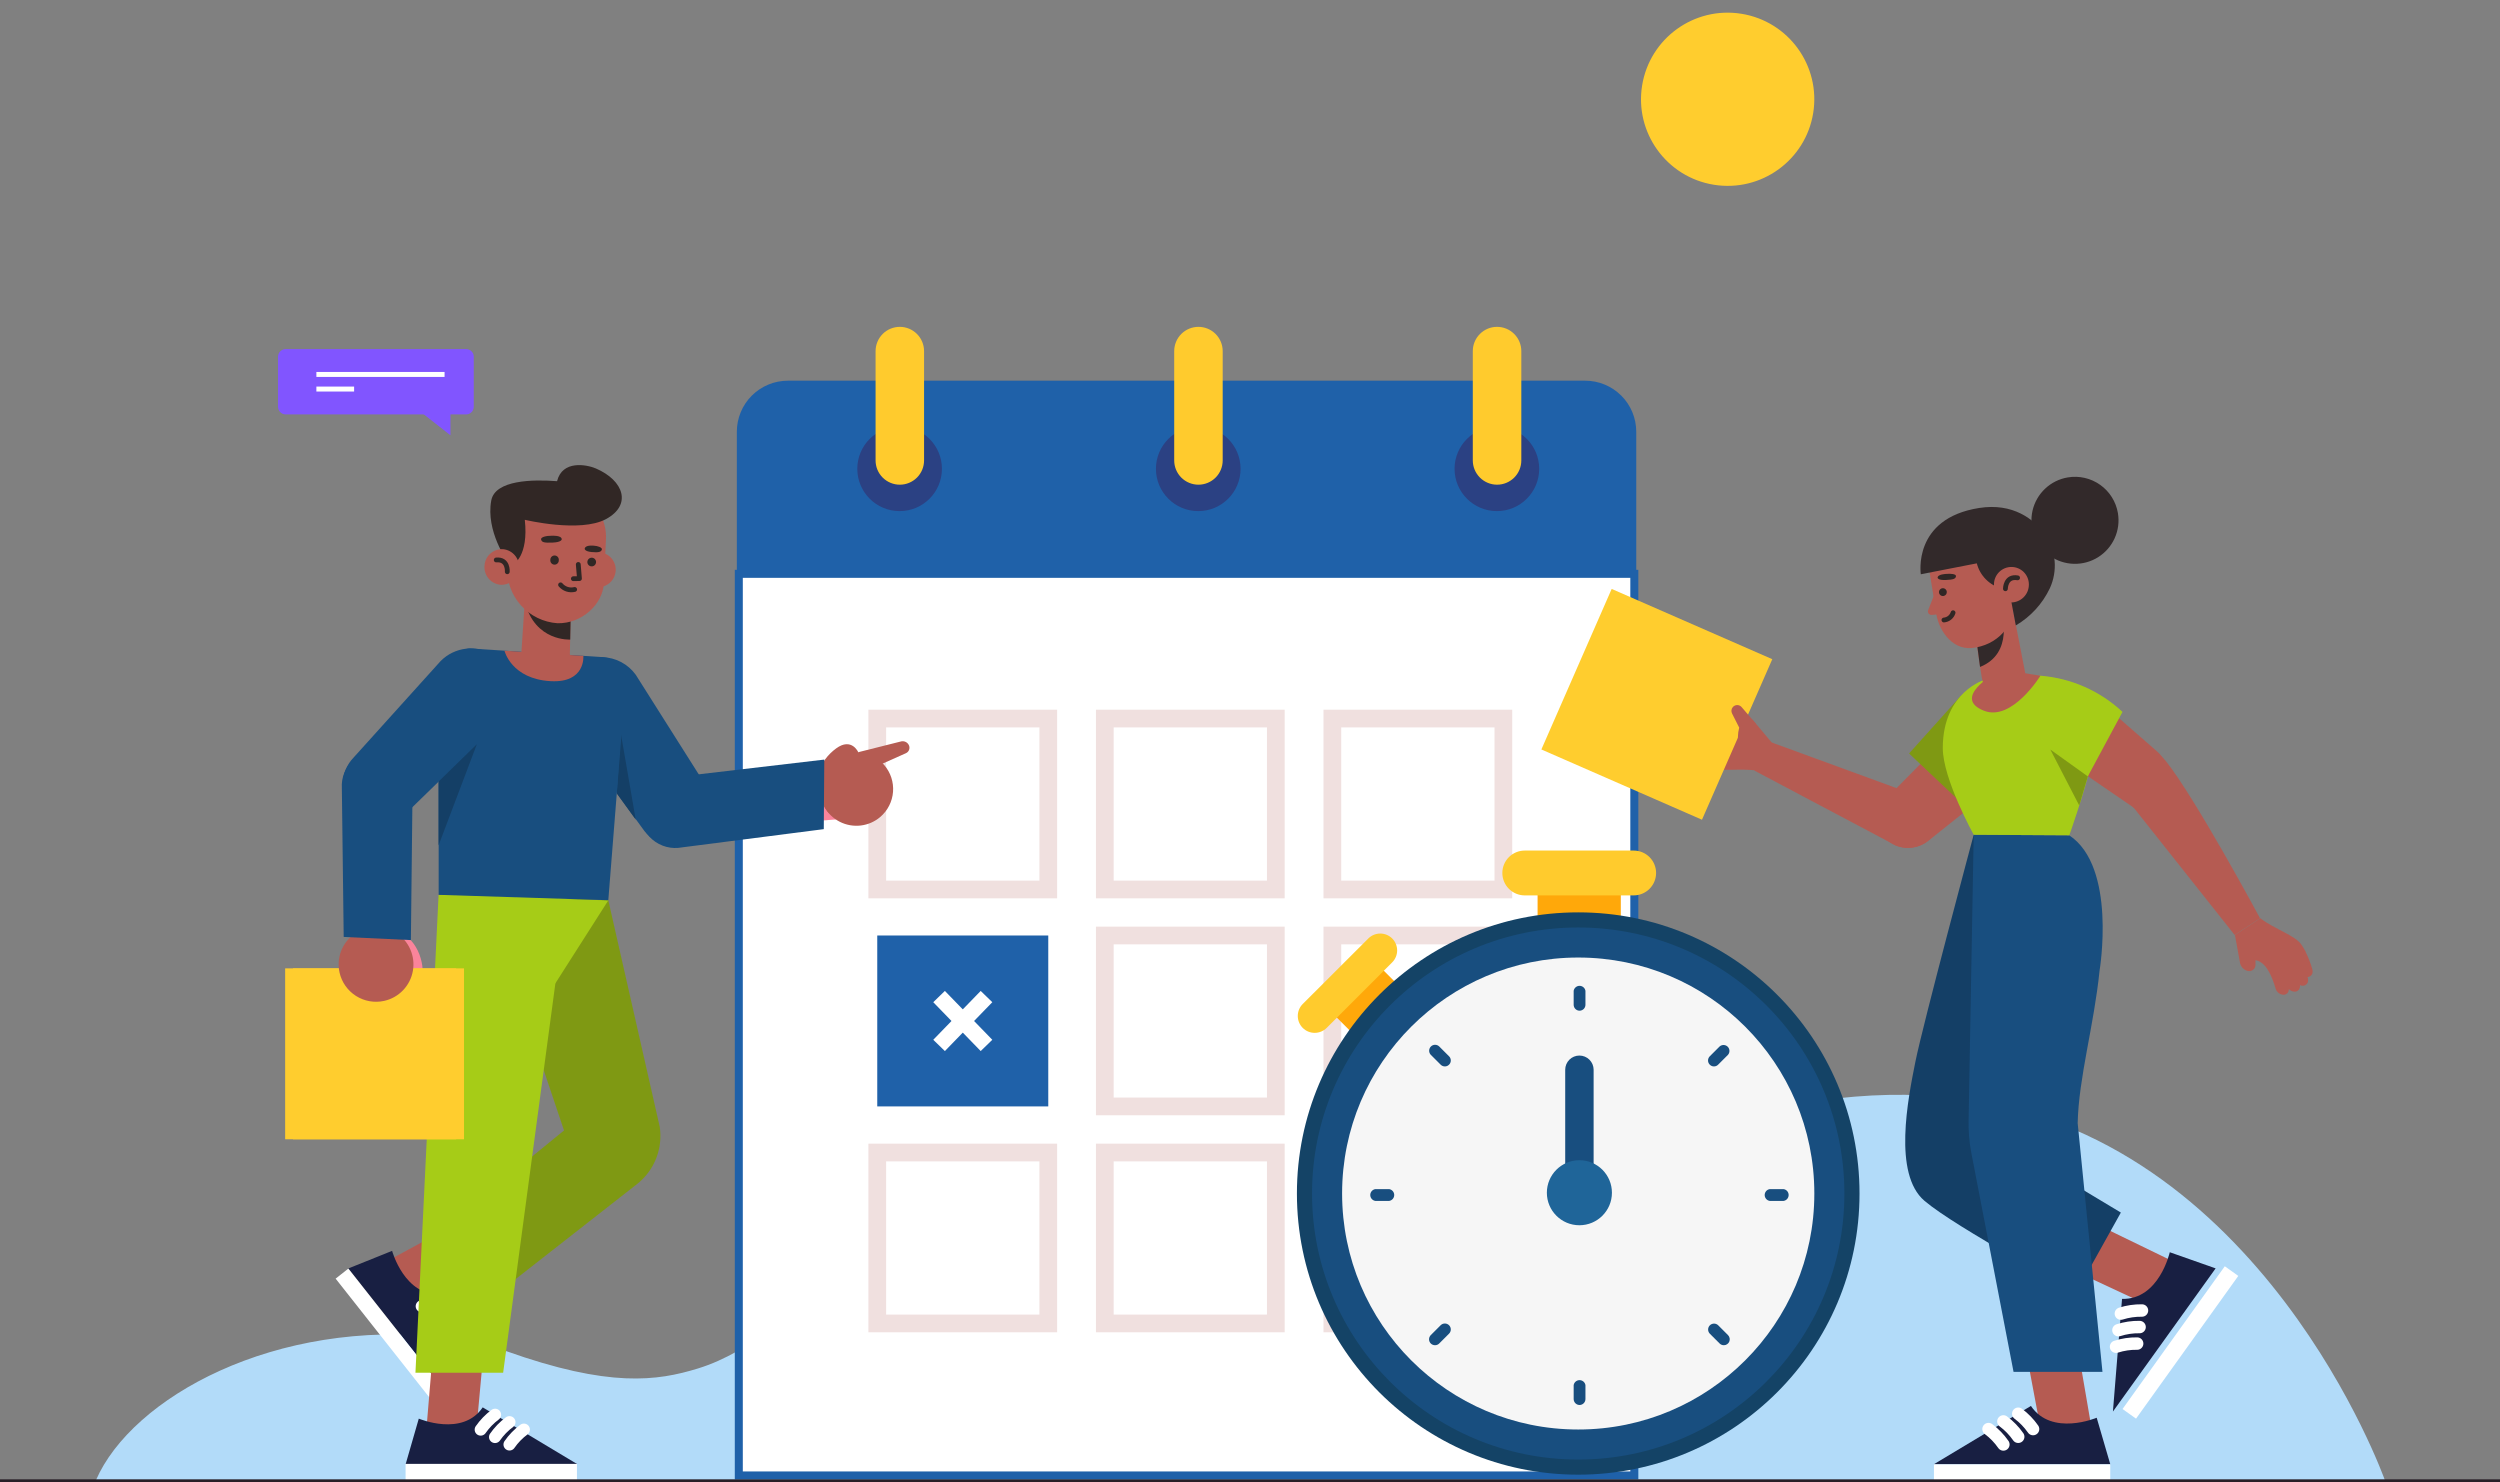 <svg width="312" height="185" viewBox="0 0 312 185" fill="none" xmlns="http://www.w3.org/2000/svg">
<rect x="0" y="0" width="312" height="185" fill="#808080" stroke="none"/>
<g clip-path="url(#clip0_227_2161)">
<path d="M55.644 166.905C58.067 167.178 60.455 167.706 62.769 168.478L62.862 168.512L63.117 168.6C76.063 173.217 82.011 172.35 87.102 170.786C100.832 166.566 109.002 148.397 131.27 151.917C140.715 153.387 148.316 155.436 154.235 159.562L154.357 159.66C155.206 160.258 156.034 160.861 156.809 161.489C168.387 169.041 179.926 159.195 183.241 156.96C183.481 156.783 183.731 155.387 183.981 155.21L184.187 155.053C198.697 144.834 221.78 134.468 244.014 137.022C282.263 141.389 297.632 184.726 297.632 184.726H11.975C16.438 174.462 34.287 164.464 55.644 166.905Z" fill="#B2DBF9"/>
<path d="M35.651 51.72H58.174C58.699 51.72 59.125 51.294 59.125 50.769V44.515C59.125 43.99 58.699 43.565 58.174 43.565H35.651C35.125 43.565 34.699 43.99 34.699 44.515V50.769C34.699 51.294 35.125 51.72 35.651 51.72Z" fill="#8155FF"/>
<path d="M39.485 46.731H55.482" stroke="white" stroke-width="0.62" stroke-miterlimit="10"/>
<path d="M39.485 48.554H44.193" stroke="white" stroke-width="0.62" stroke-miterlimit="10"/>
<path d="M56.217 50.632V54.323L51.514 50.632H56.217Z" fill="#8155FF"/>
<path d="M226.287 14.107C227.237 8.214 223.227 2.668 217.331 1.719C211.435 0.769 205.886 4.777 204.936 10.67C203.987 16.562 207.996 22.109 213.892 23.058C219.788 24.007 225.337 20 226.287 14.107Z" fill="#FFCD2E"/>
<path d="M203.964 71.614H92.202V184.137H203.964V71.614Z" fill="white" stroke="#1F61A9" stroke-miterlimit="10"/>
<path d="M204.205 53.882V71.59H91.957V53.882C91.957 52.192 92.628 50.571 93.824 49.376C95.019 48.181 96.641 47.51 98.332 47.51H197.835C199.525 47.511 201.145 48.183 202.339 49.378C203.534 50.573 204.205 52.193 204.205 53.882Z" fill="#1F61A9"/>
<path d="M186.811 63.787C189.728 63.787 192.092 61.424 192.092 58.508C192.092 55.593 189.728 53.23 186.811 53.23C183.894 53.23 181.529 55.593 181.529 58.508C181.529 61.424 183.894 63.787 186.811 63.787Z" fill="#2B4183"/>
<path d="M186.835 60.489C187.638 60.489 188.407 60.17 188.975 59.603C189.542 59.036 189.861 58.267 189.861 57.464V43.805C189.857 43.005 189.537 42.239 188.97 41.674C188.403 41.109 187.636 40.792 186.835 40.79C186.031 40.79 185.261 41.109 184.692 41.678C184.124 42.246 183.805 43.016 183.805 43.819V57.455C183.804 57.853 183.882 58.247 184.034 58.615C184.186 58.983 184.409 59.318 184.691 59.6C184.972 59.881 185.306 60.105 185.674 60.258C186.042 60.41 186.437 60.489 186.835 60.489Z" fill="#FFCB2D"/>
<path d="M149.542 63.787C152.459 63.787 154.823 61.424 154.823 58.508C154.823 55.593 152.459 53.23 149.542 53.23C146.625 53.23 144.26 55.593 144.26 58.508C144.26 61.424 146.625 63.787 149.542 63.787Z" fill="#2B4183"/>
<path d="M149.566 60.489C150.369 60.489 151.138 60.17 151.706 59.603C152.273 59.036 152.592 58.267 152.592 57.464V43.805C152.588 43.005 152.268 42.239 151.701 41.674C151.134 41.109 150.367 40.792 149.566 40.79C148.763 40.792 147.994 41.111 147.426 41.679C146.859 42.247 146.541 43.017 146.541 43.819V57.455C146.539 57.853 146.617 58.247 146.768 58.615C146.92 58.983 147.142 59.318 147.423 59.599C147.704 59.881 148.038 60.105 148.406 60.257C148.774 60.41 149.168 60.489 149.566 60.489Z" fill="#FFCB2D"/>
<path d="M112.273 63.787C115.189 63.787 117.554 61.424 117.554 58.508C117.554 55.593 115.189 53.23 112.273 53.23C109.356 53.23 106.991 55.593 106.991 58.508C106.991 61.424 109.356 63.787 112.273 63.787Z" fill="#2B4183"/>
<path d="M112.298 60.489C113.1 60.489 113.87 60.17 114.437 59.603C115.005 59.036 115.323 58.267 115.323 57.464V43.805C115.319 43.005 114.999 42.239 114.432 41.674C113.865 41.109 113.098 40.792 112.298 40.79C111.495 40.792 110.725 41.111 110.158 41.679C109.591 42.247 109.272 43.017 109.272 43.819V57.455C109.271 57.853 109.348 58.247 109.499 58.615C109.651 58.983 109.874 59.318 110.155 59.599C110.436 59.881 110.77 60.105 111.138 60.257C111.505 60.41 111.899 60.489 112.298 60.489Z" fill="#FFCB2D"/>
<path d="M166.278 111.006H187.62V89.675H166.278V111.006Z" stroke="#F0E0DF" stroke-width="2.21" stroke-miterlimit="10"/>
<path d="M137.88 111.006H159.222V89.675H137.88V111.006Z" stroke="#F0E0DF" stroke-width="2.21" stroke-miterlimit="10"/>
<path d="M109.482 111.006H130.824V89.675H109.482V111.006Z" stroke="#F0E0DF" stroke-width="2.21" stroke-miterlimit="10"/>
<path d="M166.278 138.08H187.62V116.75H166.278V138.08Z" stroke="#F0E0DF" stroke-width="2.21" stroke-miterlimit="10"/>
<path d="M137.88 138.08H159.222V116.75H137.88V138.08Z" stroke="#F0E0DF" stroke-width="2.21" stroke-miterlimit="10"/>
<path d="M109.482 138.08H130.824V116.75H109.482V138.08Z" fill="#1F61A9"/>
<path d="M117.196 124.371L123.115 130.469" stroke="white" stroke-width="2.02" stroke-miterlimit="10"/>
<path d="M123.115 124.371L117.196 130.469" stroke="white" stroke-width="2.02" stroke-miterlimit="10"/>
<path d="M166.278 165.165H187.62V143.834H166.278V165.165Z" stroke="#F0E0DF" stroke-width="2.21" stroke-miterlimit="10"/>
<path d="M137.88 165.165H159.222V143.834H137.88V165.165Z" stroke="#F0E0DF" stroke-width="2.21" stroke-miterlimit="10"/>
<path d="M109.482 165.165H130.824V143.834H109.482V165.165Z" stroke="#F0E0DF" stroke-width="2.21" stroke-miterlimit="10"/>
<path d="M202.277 109.976H191.891V116.814H202.277V109.976Z" fill="#FFA80A"/>
<path d="M203.881 111.746H190.292C189.925 111.746 189.56 111.673 189.221 111.533C188.881 111.392 188.572 111.186 188.312 110.926C188.052 110.666 187.846 110.358 187.705 110.018C187.565 109.679 187.492 109.315 187.492 108.947C187.492 108.205 187.787 107.493 188.312 106.968C188.837 106.443 189.55 106.149 190.292 106.149H203.881C204.623 106.149 205.336 106.443 205.861 106.968C206.386 107.493 206.681 108.205 206.681 108.947C206.681 109.315 206.608 109.679 206.468 110.018C206.327 110.358 206.121 110.666 205.861 110.926C205.601 111.186 205.292 111.392 204.952 111.533C204.613 111.673 204.248 111.746 203.881 111.746Z" fill="#FFCB2D"/>
<path d="M171.898 120.348L166.042 126.201L170.171 130.329L176.028 124.475L171.898 120.348Z" fill="#FFA80A"/>
<path d="M173.747 120.102L165.568 128.283C165.171 128.678 164.634 128.9 164.074 128.9C163.514 128.9 162.977 128.678 162.581 128.283C162.186 127.887 161.963 127.35 161.963 126.79C161.963 126.231 162.186 125.694 162.581 125.298L170.766 117.123C171.161 116.727 171.697 116.506 172.256 116.506C172.815 116.506 173.352 116.727 173.747 117.123C174.142 117.518 174.364 118.054 174.364 118.612C174.364 119.171 174.142 119.707 173.747 120.102Z" fill="#FFCB2D"/>
<path d="M196.962 184.039C216.351 184.039 232.068 168.33 232.068 148.951C232.068 129.573 216.351 113.863 196.962 113.863C177.573 113.863 161.855 129.573 161.855 148.951C161.855 168.33 177.573 184.039 196.962 184.039Z" fill="#144366"/>
<path d="M196.962 182.152C215.308 182.152 230.18 167.288 230.18 148.951C230.18 130.615 215.308 115.75 196.962 115.75C178.616 115.75 163.743 130.615 163.743 148.951C163.743 167.288 178.616 182.152 196.962 182.152Z" fill="#184E7F"/>
<path d="M196.962 178.403C213.236 178.403 226.429 165.217 226.429 148.951C226.429 132.686 213.236 119.5 196.962 119.5C180.687 119.5 167.495 132.686 167.495 148.951C167.495 165.217 180.687 178.403 196.962 178.403Z" fill="#F6F6F6"/>
<path d="M197.134 126.136C196.937 126.136 196.749 126.058 196.61 125.919C196.471 125.78 196.393 125.592 196.393 125.396V123.656C196.422 123.482 196.511 123.323 196.646 123.209C196.781 123.094 196.952 123.031 197.129 123.031C197.305 123.031 197.476 123.094 197.611 123.209C197.746 123.323 197.836 123.482 197.864 123.656V125.396C197.864 125.59 197.788 125.777 197.651 125.916C197.514 126.054 197.328 126.133 197.134 126.136Z" fill="#184E7F"/>
<path d="M197.134 175.345C196.938 175.343 196.75 175.265 196.611 175.126C196.473 174.988 196.394 174.8 196.393 174.604V172.864C196.422 172.69 196.511 172.532 196.646 172.417C196.781 172.303 196.952 172.24 197.129 172.24C197.305 172.24 197.476 172.303 197.611 172.417C197.746 172.532 197.836 172.69 197.864 172.864V174.595C197.866 174.791 197.79 174.979 197.653 175.119C197.516 175.26 197.33 175.341 197.134 175.345Z" fill="#184E7F"/>
<path d="M180.318 133.091C180.121 133.09 179.932 133.01 179.793 132.87L178.562 131.64C178.429 131.5 178.355 131.313 178.357 131.119C178.36 130.926 178.438 130.741 178.576 130.604C178.713 130.468 178.898 130.39 179.092 130.389C179.286 130.387 179.472 130.462 179.612 130.596L180.843 131.826C180.912 131.895 180.966 131.976 181.004 132.066C181.041 132.155 181.06 132.251 181.06 132.348C181.06 132.445 181.041 132.541 181.004 132.631C180.966 132.721 180.912 132.802 180.843 132.87C180.775 132.94 180.693 132.996 180.603 133.034C180.513 133.072 180.416 133.091 180.318 133.091Z" fill="#184E7F"/>
<path d="M215.13 167.885C214.935 167.884 214.749 167.807 214.611 167.669L213.38 166.439C213.245 166.3 213.171 166.113 213.172 165.919C213.174 165.726 213.251 165.54 213.388 165.403C213.525 165.266 213.71 165.188 213.903 165.185C214.097 165.183 214.284 165.256 214.424 165.39L215.655 166.62C215.759 166.724 215.83 166.856 215.859 167C215.887 167.144 215.873 167.293 215.817 167.428C215.76 167.564 215.665 167.68 215.543 167.761C215.421 167.842 215.277 167.885 215.13 167.885Z" fill="#184E7F"/>
<path d="M179.087 167.885C178.891 167.883 178.703 167.806 178.563 167.669C178.494 167.6 178.439 167.519 178.401 167.429C178.364 167.339 178.345 167.242 178.345 167.145C178.345 167.047 178.364 166.951 178.401 166.861C178.439 166.771 178.494 166.689 178.563 166.62L179.794 165.39C179.933 165.251 180.121 165.173 180.318 165.173C180.515 165.173 180.704 165.251 180.843 165.39C180.982 165.529 181.06 165.718 181.06 165.915C181.06 166.111 180.982 166.3 180.843 166.439L179.612 167.669C179.543 167.738 179.461 167.792 179.371 167.829C179.281 167.866 179.185 167.885 179.087 167.885Z" fill="#184E7F"/>
<path d="M213.899 133.091C213.802 133.091 213.707 133.071 213.617 133.033C213.528 132.995 213.447 132.94 213.38 132.87C213.311 132.802 213.256 132.721 213.219 132.631C213.181 132.541 213.162 132.445 213.162 132.348C213.162 132.251 213.181 132.155 213.219 132.066C213.256 131.976 213.311 131.895 213.38 131.826L214.611 130.596C214.752 130.474 214.935 130.409 215.122 130.416C215.309 130.423 215.487 130.5 215.619 130.632C215.751 130.764 215.829 130.942 215.835 131.129C215.842 131.316 215.778 131.499 215.655 131.64L214.424 132.87C214.356 132.94 214.275 132.996 214.184 133.034C214.094 133.072 213.997 133.091 213.899 133.091Z" fill="#184E7F"/>
<path d="M173.364 149.873H171.633C171.459 149.844 171.3 149.755 171.186 149.62C171.071 149.485 171.008 149.314 171.008 149.138C171.008 148.961 171.071 148.79 171.186 148.655C171.3 148.521 171.459 148.431 171.633 148.402H173.374C173.548 148.431 173.707 148.521 173.822 148.655C173.936 148.79 173.999 148.961 173.999 149.138C173.999 149.314 173.936 149.485 173.822 149.62C173.707 149.755 173.548 149.844 173.374 149.873H173.364Z" fill="#184E7F"/>
<path d="M222.599 149.873H220.858C220.683 149.844 220.525 149.755 220.41 149.62C220.296 149.485 220.233 149.314 220.233 149.138C220.233 148.961 220.296 148.79 220.41 148.655C220.525 148.521 220.683 148.431 220.858 148.402H222.599C222.773 148.431 222.932 148.521 223.046 148.655C223.161 148.79 223.223 148.961 223.223 149.138C223.223 149.314 223.161 149.485 223.046 149.62C222.932 149.755 222.773 149.844 222.599 149.873Z" fill="#184E7F"/>
<path d="M198.884 148.853H195.338V133.503C195.338 133.033 195.525 132.583 195.857 132.251C196.189 131.92 196.639 131.733 197.109 131.733C197.579 131.733 198.029 131.919 198.362 132.251C198.695 132.583 198.883 133.033 198.884 133.503V148.853Z" fill="#184E7F"/>
<path d="M197.109 152.911C199.351 152.911 201.169 151.095 201.169 148.853C201.169 146.612 199.351 144.795 197.109 144.795C194.866 144.795 193.048 146.612 193.048 148.853C193.048 151.095 194.866 152.911 197.109 152.911Z" fill="#1F6599"/>
<path d="M75.916 112.349L82.335 140.629C82.533 141.938 82.387 143.276 81.912 144.511C81.436 145.747 80.647 146.838 79.623 147.677L60.464 162.67L60.822 148.883L70.389 141.08L60.464 111.589L75.916 112.349Z" fill="#7F9913"/>
<path d="M51.132 162.783L60.351 157.96L56.713 152.823L46.694 158.269L49.892 162.322L51.132 162.783Z" fill="#B55B52"/>
<path d="M48.935 156.107C48.935 156.107 50.494 161.817 54.981 161.498L56.712 175.085L43.472 158.303L48.935 156.107Z" fill="#181F42"/>
<path d="M56.715 175.107L43.472 158.323L41.886 159.574L55.128 176.357L56.715 175.107Z" fill="white"/>
<path d="M55.207 163.278C54.367 163.051 53.496 162.963 52.627 163.018" stroke="white" stroke-width="1.5" stroke-linecap="round" stroke-linejoin="round"/>
<path d="M55.59 165.282C54.75 165.055 53.879 164.968 53.01 165.022" stroke="white" stroke-width="1.5" stroke-linecap="round" stroke-linejoin="round"/>
<path d="M55.972 167.243C55.132 167.019 54.261 166.931 53.393 166.983" stroke="white" stroke-width="1.5" stroke-linecap="round" stroke-linejoin="round"/>
<path d="M59.36 179.442L60.297 169.218L54.005 168.899L53.069 180.128H58.228L59.36 179.442Z" fill="#B55B52"/>
<path d="M52.265 177.045C52.265 177.045 57.713 179.359 60.243 175.639L72.013 182.706H50.632L52.265 177.045Z" fill="#181F42"/>
<path d="M72.003 182.691H50.617V184.711H72.003V182.691Z" fill="white"/>
<path d="M61.788 176.555C61.092 177.076 60.485 177.705 59.988 178.418" stroke="white" stroke-width="1.5" stroke-linecap="round" stroke-linejoin="round"/>
<path d="M63.583 177.481C62.885 178.001 62.276 178.63 61.778 179.344" stroke="white" stroke-width="1.5" stroke-linecap="round" stroke-linejoin="round"/>
<path d="M65.383 178.413C64.686 178.932 64.078 179.561 63.583 180.275" stroke="white" stroke-width="1.5" stroke-linecap="round" stroke-linejoin="round"/>
<path d="M54.736 111.677L51.848 171.316H62.793L70.767 111.868L54.736 111.677Z" fill="#A6CC17"/>
<path d="M75.916 112.368L69.281 122.764L67.898 112.104L75.916 112.368Z" fill="#A6CC17"/>
<path d="M104.363 102.262L97.826 102.777L98.998 96.209L105.824 96.787L104.363 102.262Z" fill="#FA849B"/>
<path d="M109.87 101.948C109.182 102.539 108.334 102.913 107.434 103.022C106.534 103.132 105.621 102.972 104.812 102.562C104.002 102.153 103.333 101.513 102.887 100.724C102.442 99.934 102.24 99.03 102.309 98.126C102.378 97.222 102.713 96.359 103.273 95.646C103.832 94.932 104.591 94.401 105.453 94.118C106.315 93.836 107.241 93.815 108.114 94.059C108.988 94.303 109.77 94.8 110.36 95.488C111.151 96.411 111.543 97.609 111.451 98.82C111.359 100.031 110.79 101.156 109.87 101.948Z" fill="#B55B52"/>
<path d="M107.123 93.895C107.123 93.895 106.29 91.979 104.348 93.405C102.406 94.832 100.685 97.728 103.406 101.453L107.123 93.895Z" fill="#B55B52"/>
<path d="M107.124 93.871L112.385 92.548C112.597 92.479 112.827 92.495 113.027 92.592C113.227 92.689 113.382 92.859 113.459 93.067C113.521 93.244 113.515 93.438 113.442 93.61C113.368 93.782 113.233 93.921 113.062 93.998L107.717 96.385L107.124 93.871Z" fill="#B55B52"/>
<path d="M79.677 84.74L88.313 98.395C88.904 99.449 89.072 100.689 88.783 101.863C88.495 103.036 87.771 104.057 86.758 104.717C85.701 105.41 84.413 105.654 83.175 105.398C81.938 105.142 80.853 104.405 80.158 103.35L70.615 90.229C69.945 89.211 69.646 87.993 69.769 86.781C69.893 85.569 70.43 84.436 71.292 83.573C71.871 82.992 72.578 82.552 73.356 82.291C74.134 82.029 74.963 81.951 75.776 82.064C76.589 82.178 77.365 82.478 78.042 82.942C78.719 83.407 79.279 84.022 79.677 84.74Z" fill="#184E7F"/>
<path d="M76.975 99.027L77.485 91.548L79.339 102.291L76.975 99.027Z" fill="#143F66"/>
<path d="M83.855 97.027L102.872 94.797L102.808 103.477L85.125 105.752C84.473 105.878 83.8 105.856 83.157 105.686C82.514 105.517 81.918 105.204 81.413 104.772C80.908 104.34 80.507 103.799 80.241 103.191C79.974 102.582 79.848 101.921 79.873 101.257C79.912 100.19 80.337 99.173 81.069 98.395C81.802 97.617 82.791 97.131 83.855 97.027Z" fill="#184E7F"/>
<path d="M50.926 122.759C50.926 122.759 53.05 122.93 52.701 120.509C52.353 118.088 50.568 115.147 45.919 115.804L50.926 122.759Z" fill="#FA849B"/>
<path d="M35.587 142.183H56.928V120.852H35.587V142.183Z" fill="#FFCD2E"/>
<path d="M36.568 142.183H57.909V120.852H36.568V142.183Z" fill="#FFCD2E"/>
<path d="M42.374 121.372C42.173 120.471 42.243 119.531 42.577 118.67C42.911 117.81 43.492 117.067 44.248 116.537C45.004 116.007 45.9 115.712 46.823 115.691C47.746 115.67 48.655 115.923 49.434 116.418C50.214 116.913 50.828 117.628 51.201 118.473C51.574 119.317 51.688 120.253 51.528 121.162C51.369 122.071 50.943 122.912 50.305 123.58C49.667 124.247 48.846 124.71 47.944 124.911C46.736 125.178 45.471 124.956 44.427 124.292C43.383 123.629 42.644 122.579 42.374 121.372Z" fill="#B55B52"/>
<path d="M51.49 98.209L51.279 117.323L42.893 116.931L42.663 98.356C42.62 97.692 42.728 97.028 42.979 96.412C43.23 95.796 43.616 95.245 44.11 94.8C44.604 94.354 45.192 94.026 45.83 93.84C46.469 93.654 47.141 93.614 47.797 93.724C48.852 93.898 49.807 94.448 50.486 95.273C51.165 96.098 51.522 97.141 51.49 98.209Z" fill="#184E7F"/>
<path d="M62.279 90.2L50.71 101.473C49.801 102.268 48.624 102.69 47.416 102.652C46.208 102.613 45.06 102.118 44.203 101.267C43.305 100.382 42.793 99.177 42.781 97.916C42.768 96.656 43.254 95.441 44.134 94.537L54.991 82.5C55.848 81.632 56.978 81.086 58.19 80.954C59.403 80.823 60.624 81.115 61.646 81.78C62.335 82.222 62.911 82.819 63.331 83.522C63.75 84.225 64 85.016 64.061 85.832C64.123 86.648 63.993 87.468 63.684 88.226C63.375 88.984 62.894 89.659 62.279 90.2Z" fill="#184E7F"/>
<path d="M75.165 82.005L58.718 80.927C57.247 80.829 54.589 83.519 54.746 85V111.677L75.916 112.349L78.068 85.269C78.11 84.453 77.829 83.653 77.286 83.043C76.743 82.432 75.981 82.059 75.165 82.005Z" fill="#184E7F"/>
<path d="M54.736 97.537L59.513 92.876L54.736 105.497V97.537Z" fill="#143F66"/>
<path d="M72.483 70.967C72.458 71.396 72.559 71.822 72.775 72.193C72.991 72.564 73.311 72.863 73.696 73.053C74.081 73.242 74.513 73.315 74.939 73.26C75.365 73.206 75.765 73.027 76.089 72.746C76.414 72.466 76.649 72.095 76.764 71.682C76.879 71.269 76.87 70.831 76.737 70.423C76.605 70.015 76.355 69.655 76.018 69.388C75.682 69.122 75.275 68.96 74.847 68.924C74.263 68.886 73.688 69.079 73.246 69.461C72.804 69.844 72.53 70.385 72.483 70.967Z" fill="#B55B52"/>
<path d="M71.218 76.246L71.12 81.637C71.091 83.524 69.943 84.51 68.148 84.456C66.609 84.412 64.936 83.637 65.034 81.976L65.588 73.531L71.218 76.246Z" fill="#B55B52"/>
<path d="M71.164 79.819C71.164 79.819 66.78 80.103 65.515 75.153C65.113 73.594 71.243 75.697 71.243 75.697L71.164 79.819Z" fill="#312725"/>
<path d="M69.58 77.78C72.645 77.844 75.224 75.398 75.362 72.81L75.621 67.419C75.725 65.885 75.231 64.37 74.242 63.192C73.252 62.014 71.845 61.265 70.316 61.101C67.108 60.817 63.72 63.214 63.45 66.522L63.298 70.742C63.217 72.503 63.829 74.226 65.003 75.541C66.177 76.857 67.82 77.66 69.58 77.78Z" fill="#B55B52"/>
<path d="M72.169 70.443L72.316 72.207L71.556 72.222" stroke="#312725" stroke-width="0.6" stroke-linecap="round" stroke-linejoin="round"/>
<path d="M68.845 66.86C68.845 66.86 70.1 66.777 70.105 67.306C70.105 67.306 70.105 67.664 69.002 67.713C67.898 67.762 67.619 67.679 67.531 67.341C67.442 67.002 68.251 66.855 68.845 66.86Z" fill="#312725"/>
<path d="M74.096 68.1C74.096 68.1 73.062 67.973 72.969 68.468C72.969 68.468 72.91 68.801 73.817 68.894C74.724 68.987 75.023 68.87 75.112 68.6C75.2 68.331 74.587 68.12 74.096 68.1Z" fill="#312725"/>
<path d="M73.302 70.11C73.293 70.25 73.339 70.389 73.431 70.496C73.522 70.604 73.652 70.671 73.793 70.683C73.901 70.694 74.01 70.672 74.105 70.62C74.201 70.568 74.278 70.489 74.329 70.393C74.379 70.297 74.399 70.188 74.387 70.08C74.374 69.972 74.33 69.871 74.26 69.788C74.189 69.706 74.096 69.646 73.991 69.617C73.886 69.588 73.775 69.591 73.672 69.626C73.57 69.66 73.479 69.725 73.413 69.811C73.347 69.897 73.309 70.001 73.302 70.11Z" fill="#312725"/>
<path d="M68.682 69.87C68.673 69.942 68.678 70.016 68.698 70.086C68.719 70.156 68.753 70.222 68.8 70.278C68.847 70.334 68.905 70.38 68.97 70.413C69.036 70.446 69.107 70.465 69.18 70.468C69.253 70.472 69.326 70.46 69.395 70.435C69.463 70.409 69.526 70.369 69.578 70.318C69.63 70.266 69.671 70.205 69.699 70.137C69.726 70.069 69.739 69.996 69.737 69.923C69.746 69.851 69.741 69.777 69.721 69.707C69.7 69.637 69.666 69.571 69.619 69.515C69.572 69.459 69.514 69.413 69.449 69.38C69.383 69.347 69.312 69.329 69.239 69.325C69.166 69.321 69.093 69.332 69.024 69.358C68.956 69.384 68.893 69.424 68.841 69.475C68.789 69.526 68.748 69.588 68.72 69.656C68.693 69.724 68.68 69.796 68.682 69.87Z" fill="#312725"/>
<path d="M69.957 72.987C70.167 73.239 70.443 73.427 70.754 73.529C71.066 73.632 71.4 73.644 71.718 73.565" stroke="#312725" stroke-width="0.6" stroke-linecap="round" stroke-linejoin="round"/>
<path d="M74.356 58.459C73.184 57.969 70.183 57.401 69.521 60.052C66.535 59.822 61.783 59.881 61.307 62.469C60.606 66.267 63.308 70.031 63.308 70.031L64.063 70.418C64.063 70.418 65.995 69.438 65.495 64.87C65.495 64.87 72.395 66.532 75.631 64.782C78.868 63.032 77.887 59.979 74.356 58.459Z" fill="#312725"/>
<path d="M60.469 70.566C60.412 71.145 60.586 71.723 60.953 72.175C61.32 72.627 61.852 72.915 62.431 72.977C62.718 72.998 63.006 72.963 63.279 72.873C63.552 72.782 63.804 72.639 64.021 72.451C64.239 72.263 64.417 72.034 64.545 71.776C64.674 71.519 64.75 71.239 64.77 70.953C64.828 70.373 64.654 69.795 64.286 69.343C63.919 68.891 63.388 68.603 62.809 68.541C62.522 68.519 62.233 68.554 61.96 68.644C61.687 68.734 61.434 68.878 61.217 69.066C60.999 69.254 60.821 69.484 60.693 69.741C60.565 69.998 60.489 70.279 60.469 70.566Z" fill="#B55B52"/>
<path d="M63.308 71.355C63.308 71.355 63.446 69.747 61.93 69.884" stroke="#312725" stroke-width="0.6" stroke-linecap="round" stroke-linejoin="round"/>
<path d="M62.955 81.206L72.802 81.853C72.802 81.853 73.116 85.245 68.737 85.01C63.808 84.745 62.955 81.206 62.955 81.206Z" fill="#B55B52"/>
<path d="M268.846 163.243L259.142 158.719L262.643 153.269L273.196 158.391L270.102 162.709L268.846 163.243Z" fill="#B55B52"/>
<path d="M270.788 156.279C270.788 156.279 269.459 162.219 264.83 162.101L263.692 176.163L276.511 158.293L270.788 156.279Z" fill="#181F42"/>
<path d="M266.576 177.048L279.338 159.234L277.654 158.029L264.892 175.843L266.576 177.048Z" fill="white"/>
<path d="M264.683 163.939C265.536 163.669 266.427 163.538 267.321 163.552" stroke="white" stroke-width="1.55" stroke-linecap="round" stroke-linejoin="round"/>
<path d="M264.379 166.008C265.233 165.734 266.126 165.602 267.022 165.616" stroke="white" stroke-width="1.55" stroke-linecap="round" stroke-linejoin="round"/>
<path d="M264.08 168.071C264.932 167.798 265.823 167.665 266.718 167.679" stroke="white" stroke-width="1.55" stroke-linecap="round" stroke-linejoin="round"/>
<path d="M246.318 104.178C246.318 104.178 239.978 127.837 239.041 132.503C238.105 137.169 236.241 146.496 240.164 149.853C244.087 153.21 259.142 161.268 259.142 161.268L264.683 151.328L255.709 145.937L246.318 104.178Z" fill="#143F66"/>
<path d="M254.871 179.413L252.895 168.89L259.368 168.561L261.349 180.118H256.038L254.871 179.413Z" fill="#B55B52"/>
<path d="M261.667 176.933C261.667 176.933 256.057 179.31 253.458 175.462L241.36 182.731H263.359L261.667 176.933Z" fill="#181F42"/>
<path d="M241.355 184.833H263.359V182.755H241.355V184.833Z" fill="white"/>
<path d="M251.875 176.433C252.591 176.968 253.217 177.615 253.728 178.349" stroke="white" stroke-width="1.55" stroke-linecap="round" stroke-linejoin="round"/>
<path d="M250.021 177.393C250.739 177.927 251.365 178.574 251.874 179.31" stroke="white" stroke-width="1.55" stroke-linecap="round" stroke-linejoin="round"/>
<path d="M248.167 178.349C248.884 178.886 249.51 179.534 250.021 180.27" stroke="white" stroke-width="1.55" stroke-linecap="round" stroke-linejoin="round"/>
<path d="M246.318 104.178L245.681 139.869C245.657 141.149 245.759 142.428 245.985 143.687L251.291 171.213H262.388L259.294 140.168C259.421 134.463 261.319 128.067 262.03 121.107C262.03 121.107 264.202 108.188 258.239 104.247L246.318 104.178Z" fill="#184E7F"/>
<path d="M239.213 99.282L221.069 92.646L218.955 96.174L236.648 105.546C237.318 105.802 238.045 105.875 238.753 105.758C239.461 105.64 240.125 105.337 240.677 104.879C241.229 104.42 241.65 103.823 241.895 103.149C242.14 102.474 242.201 101.747 242.072 101.041C241.812 99.605 240.576 99.767 239.213 99.282Z" fill="#B55B52"/>
<path d="M218.833 89.95C218.674 89.781 218.473 89.657 218.252 89.588C218.03 89.519 217.795 89.509 217.568 89.558C217.435 89.582 217.311 89.639 217.207 89.724C217.102 89.808 217.02 89.918 216.969 90.042C216.918 90.167 216.899 90.302 216.913 90.436C216.928 90.569 216.976 90.697 217.053 90.808L217.318 91.239C216.734 91.46 215.533 91.518 213.331 89.278C213.16 89.097 212.933 88.978 212.687 88.941C212.44 88.905 212.188 88.953 211.972 89.078C211.832 89.174 211.733 89.32 211.695 89.486C211.657 89.652 211.682 89.826 211.766 89.975C211.773 89.99 211.781 90.005 211.791 90.019C211.647 89.964 211.492 89.943 211.339 89.96C211.185 89.976 211.038 90.028 210.908 90.112C210.769 90.208 210.671 90.353 210.633 90.518C210.595 90.683 210.62 90.856 210.702 91.004C210.725 91.048 210.751 91.091 210.781 91.131C210.632 91.143 210.489 91.192 210.364 91.273C210.225 91.37 210.127 91.515 210.089 91.68C210.051 91.844 210.075 92.018 210.158 92.165C210.206 92.263 210.269 92.352 210.344 92.43L210.433 92.513H210.393C210.253 92.61 210.154 92.756 210.116 92.922C210.078 93.088 210.103 93.262 210.187 93.41C210.236 93.506 210.298 93.594 210.374 93.67C210.927 94.234 211.529 94.747 212.173 95.204H212.198C212.467 95.382 212.745 95.546 213.032 95.694C214.302 96.429 217.023 95.812 219.362 96.184L221.187 92.754L218.833 89.95Z" fill="#B55B52"/>
<path d="M212.407 102.302L221.181 82.268L201.137 73.499L192.363 93.533L212.407 102.302Z" fill="#FFCD2E"/>
<path d="M219.132 90.317L217.352 88.244C217.284 88.165 217.201 88.101 217.106 88.057C217.012 88.013 216.909 87.991 216.805 87.991C216.701 87.991 216.598 88.013 216.503 88.057C216.409 88.101 216.325 88.165 216.258 88.244C216.163 88.352 216.103 88.486 216.086 88.629C216.068 88.771 216.094 88.916 216.16 89.043L217.052 90.808C216.848 91.585 216.837 92.4 217.022 93.182C217.207 93.964 217.581 94.689 218.112 95.292L219.132 90.317Z" fill="#B55B52"/>
<path d="M247.26 99.664L240.65 104.938C239.999 105.457 239.203 105.763 238.372 105.813C237.541 105.863 236.714 105.655 236.006 105.217C233.961 103.958 232.71 102.796 234.187 100.894L241.444 93.543L247.26 99.664Z" fill="#B55B52"/>
<path d="M252.374 93.351C252.374 93.351 251.497 97.684 246.284 101.615L238.251 94.033L244.754 86.793L252.374 93.351Z" fill="#7F9913"/>
<path d="M264.918 99.076L278.889 116.691L282.052 114.598C282.052 114.598 274.035 99.679 270.308 94.993C269.862 94.428 269.274 93.991 268.603 93.729C267.932 93.467 267.203 93.389 266.492 93.503C265.781 93.617 265.113 93.919 264.558 94.377C264.003 94.836 263.581 95.434 263.334 96.111C262.844 97.469 263.987 97.968 264.918 99.076Z" fill="#B55B52"/>
<path d="M279.566 120.235C279.623 120.454 279.736 120.654 279.893 120.816C280.05 120.978 280.247 121.097 280.464 121.161C280.588 121.201 280.721 121.209 280.85 121.185C280.978 121.161 281.099 121.105 281.2 121.022C281.302 120.939 281.381 120.832 281.43 120.711C281.48 120.59 281.498 120.458 281.484 120.328V119.838C282.087 119.916 283.136 120.426 283.985 123.347C284.047 123.581 284.187 123.787 284.381 123.932C284.575 124.077 284.812 124.152 285.054 124.146C285.218 124.129 285.37 124.051 285.48 123.928C285.589 123.804 285.649 123.644 285.647 123.479C285.647 123.479 285.647 123.445 285.647 123.43C285.746 123.543 285.87 123.63 286.008 123.687C286.147 123.744 286.297 123.769 286.446 123.759C286.611 123.742 286.762 123.664 286.872 123.541C286.982 123.417 287.042 123.257 287.04 123.092C287.04 123.048 287.04 122.999 287.04 122.95C287.169 123.011 287.314 123.035 287.456 123.019C287.621 123.003 287.774 122.925 287.884 122.802C287.994 122.678 288.053 122.518 288.05 122.352C288.053 122.248 288.04 122.144 288.011 122.043C288.011 122.004 288.011 121.97 287.976 121.931H288.02C288.185 121.914 288.337 121.836 288.446 121.712C288.556 121.589 288.616 121.429 288.614 121.264C288.617 121.158 288.604 121.052 288.575 120.95C288.365 120.213 288.089 119.496 287.751 118.809V118.779C287.603 118.497 287.439 118.224 287.26 117.961C286.515 116.74 283.901 116 282.082 114.593L278.919 116.686L279.566 120.235Z" fill="#B55B52"/>
<path d="M262.844 88.22L269.219 93.793C269.846 94.341 270.287 95.07 270.483 95.879C270.679 96.688 270.619 97.537 270.313 98.311C269.43 100.546 268.503 101.983 266.39 100.865L257.867 95.018L262.844 88.22Z" fill="#B55B52"/>
<path d="M254.65 84.328C258.477 84.631 262.087 86.224 264.889 88.847L260.559 96.895L252.051 93.954L254.65 84.328Z" fill="#A6CC17"/>
<path d="M247.76 84.808C247.76 84.808 242.474 86.279 242.459 93.351C242.459 97.214 246.318 104.178 246.318 104.178L258.249 104.247C258.249 104.247 260 99.39 261.049 94.998C262.099 90.607 258.74 86.436 254.65 84.328L247.76 84.808Z" fill="#A6CC17"/>
<path d="M260.559 96.895L255.881 93.543L259.49 100.527L260.559 96.895Z" fill="#7F9913"/>
<path d="M250.766 87.078C252.423 86.833 253.007 85.725 252.762 84.068L250.923 74.609L245.931 75.408L247.323 84.549C247.447 85.339 247.878 86.049 248.523 86.523C249.168 86.997 249.974 87.196 250.766 87.078Z" fill="#B55B52"/>
<path d="M249.781 76.467C249.781 76.467 251.399 81.52 247.108 83.235L246.711 80.221L251.124 76.888" fill="#32292A"/>
<path d="M246.083 80.873C249.197 80.574 251.511 78.084 251.247 75.3L250.383 66.198H245.132C243.195 66.38 240.532 68.948 240.694 70.678L241.611 76.329C241.802 78.363 243.459 81.118 246.083 80.873Z" fill="#B55B52"/>
<path d="M241.851 73.041L240.66 76.079C240.618 76.152 240.598 76.235 240.601 76.319C240.605 76.403 240.632 76.484 240.68 76.553C240.727 76.622 240.794 76.677 240.871 76.71C240.948 76.743 241.033 76.754 241.116 76.741L243.17 76.55L241.851 73.041Z" fill="#B55B52"/>
<path d="M242.901 71.624C242.901 71.624 241.778 71.654 241.817 72.114C241.817 72.114 241.856 72.428 242.832 72.384C243.808 72.34 244.048 72.232 244.107 71.928C244.166 71.624 243.42 71.57 242.901 71.624Z" fill="#312725"/>
<path d="M242.959 73.83C242.976 73.955 242.945 74.082 242.871 74.184C242.797 74.286 242.686 74.356 242.562 74.379C242.466 74.396 242.366 74.385 242.276 74.346C242.187 74.306 242.111 74.241 242.059 74.158C242.006 74.076 241.98 73.979 241.983 73.881C241.986 73.783 242.019 73.689 242.076 73.609C242.133 73.53 242.213 73.47 242.305 73.436C242.397 73.403 242.497 73.397 242.592 73.421C242.687 73.445 242.773 73.496 242.838 73.569C242.904 73.642 242.946 73.733 242.959 73.83Z" fill="#312725"/>
<path d="M242.602 77.378C242.861 77.356 243.108 77.258 243.311 77.096C243.515 76.934 243.665 76.715 243.744 76.467" stroke="#312725" stroke-width="0.6" stroke-linecap="round" stroke-linejoin="round"/>
<path d="M251.266 83.789L254.65 84.328C254.65 84.328 251.1 90.082 247.603 88.7C243.567 87.112 248.918 84.088 248.918 84.088L251.266 83.789Z" fill="#B55B52"/>
<path d="M249.85 73.457C249.091 73.262 248.399 72.867 247.846 72.312C247.292 71.758 246.899 71.065 246.706 70.306L239.718 71.668C239.718 71.668 238.635 64.709 247 63.395C251.193 62.738 253.866 64.767 255.288 66.791C255.934 67.756 256.323 68.87 256.418 70.027C256.512 71.185 256.309 72.347 255.827 73.403C254.908 75.346 253.425 76.967 251.571 78.055L250.923 74.609C250.923 74.609 250.32 73.575 249.85 73.457Z" fill="#32292A"/>
<path d="M253.203 72.952C253.206 73.54 252.976 74.105 252.563 74.523C252.151 74.942 251.589 75.181 251.001 75.187C250.711 75.182 250.426 75.119 250.16 75.002C249.895 74.885 249.655 74.718 249.455 74.508C249.255 74.298 249.099 74.051 248.994 73.781C248.89 73.511 248.841 73.222 248.848 72.933C248.848 72.647 248.905 72.364 249.014 72.1C249.124 71.836 249.284 71.596 249.486 71.394C249.688 71.192 249.928 71.032 250.193 70.922C250.457 70.813 250.74 70.757 251.026 70.757C251.312 70.757 251.595 70.813 251.859 70.922C252.123 71.032 252.363 71.192 252.565 71.394C252.768 71.596 252.928 71.836 253.037 72.1C253.147 72.364 253.203 72.647 253.203 72.933V72.952Z" fill="#B55B52"/>
<path d="M250.276 73.477C250.276 73.477 250.276 71.85 251.796 72.114" stroke="#312725" stroke-width="0.6" stroke-linecap="round" stroke-linejoin="round"/>
<path d="M264.315 64.032C264.494 65.091 264.355 66.18 263.915 67.159C263.475 68.139 262.754 68.967 261.844 69.538C260.933 70.108 259.874 70.396 258.8 70.365C257.725 70.334 256.685 69.985 255.809 69.362C254.933 68.74 254.261 67.872 253.879 66.868C253.497 65.864 253.421 64.77 253.661 63.723C253.902 62.676 254.447 61.724 255.229 60.987C256.01 60.249 256.993 59.761 258.053 59.582C259.474 59.342 260.932 59.676 262.106 60.511C263.28 61.345 264.075 62.612 264.315 64.032Z" fill="#32292A"/>
<path d="M312 185H0" stroke="#281F27" stroke-width="0.76" stroke-miterlimit="10"/>
</g>
<defs>
<clipPath id="clip0_227_2161">
<rect width="312" height="185" fill="white"/>
</clipPath>
</defs>
</svg>
